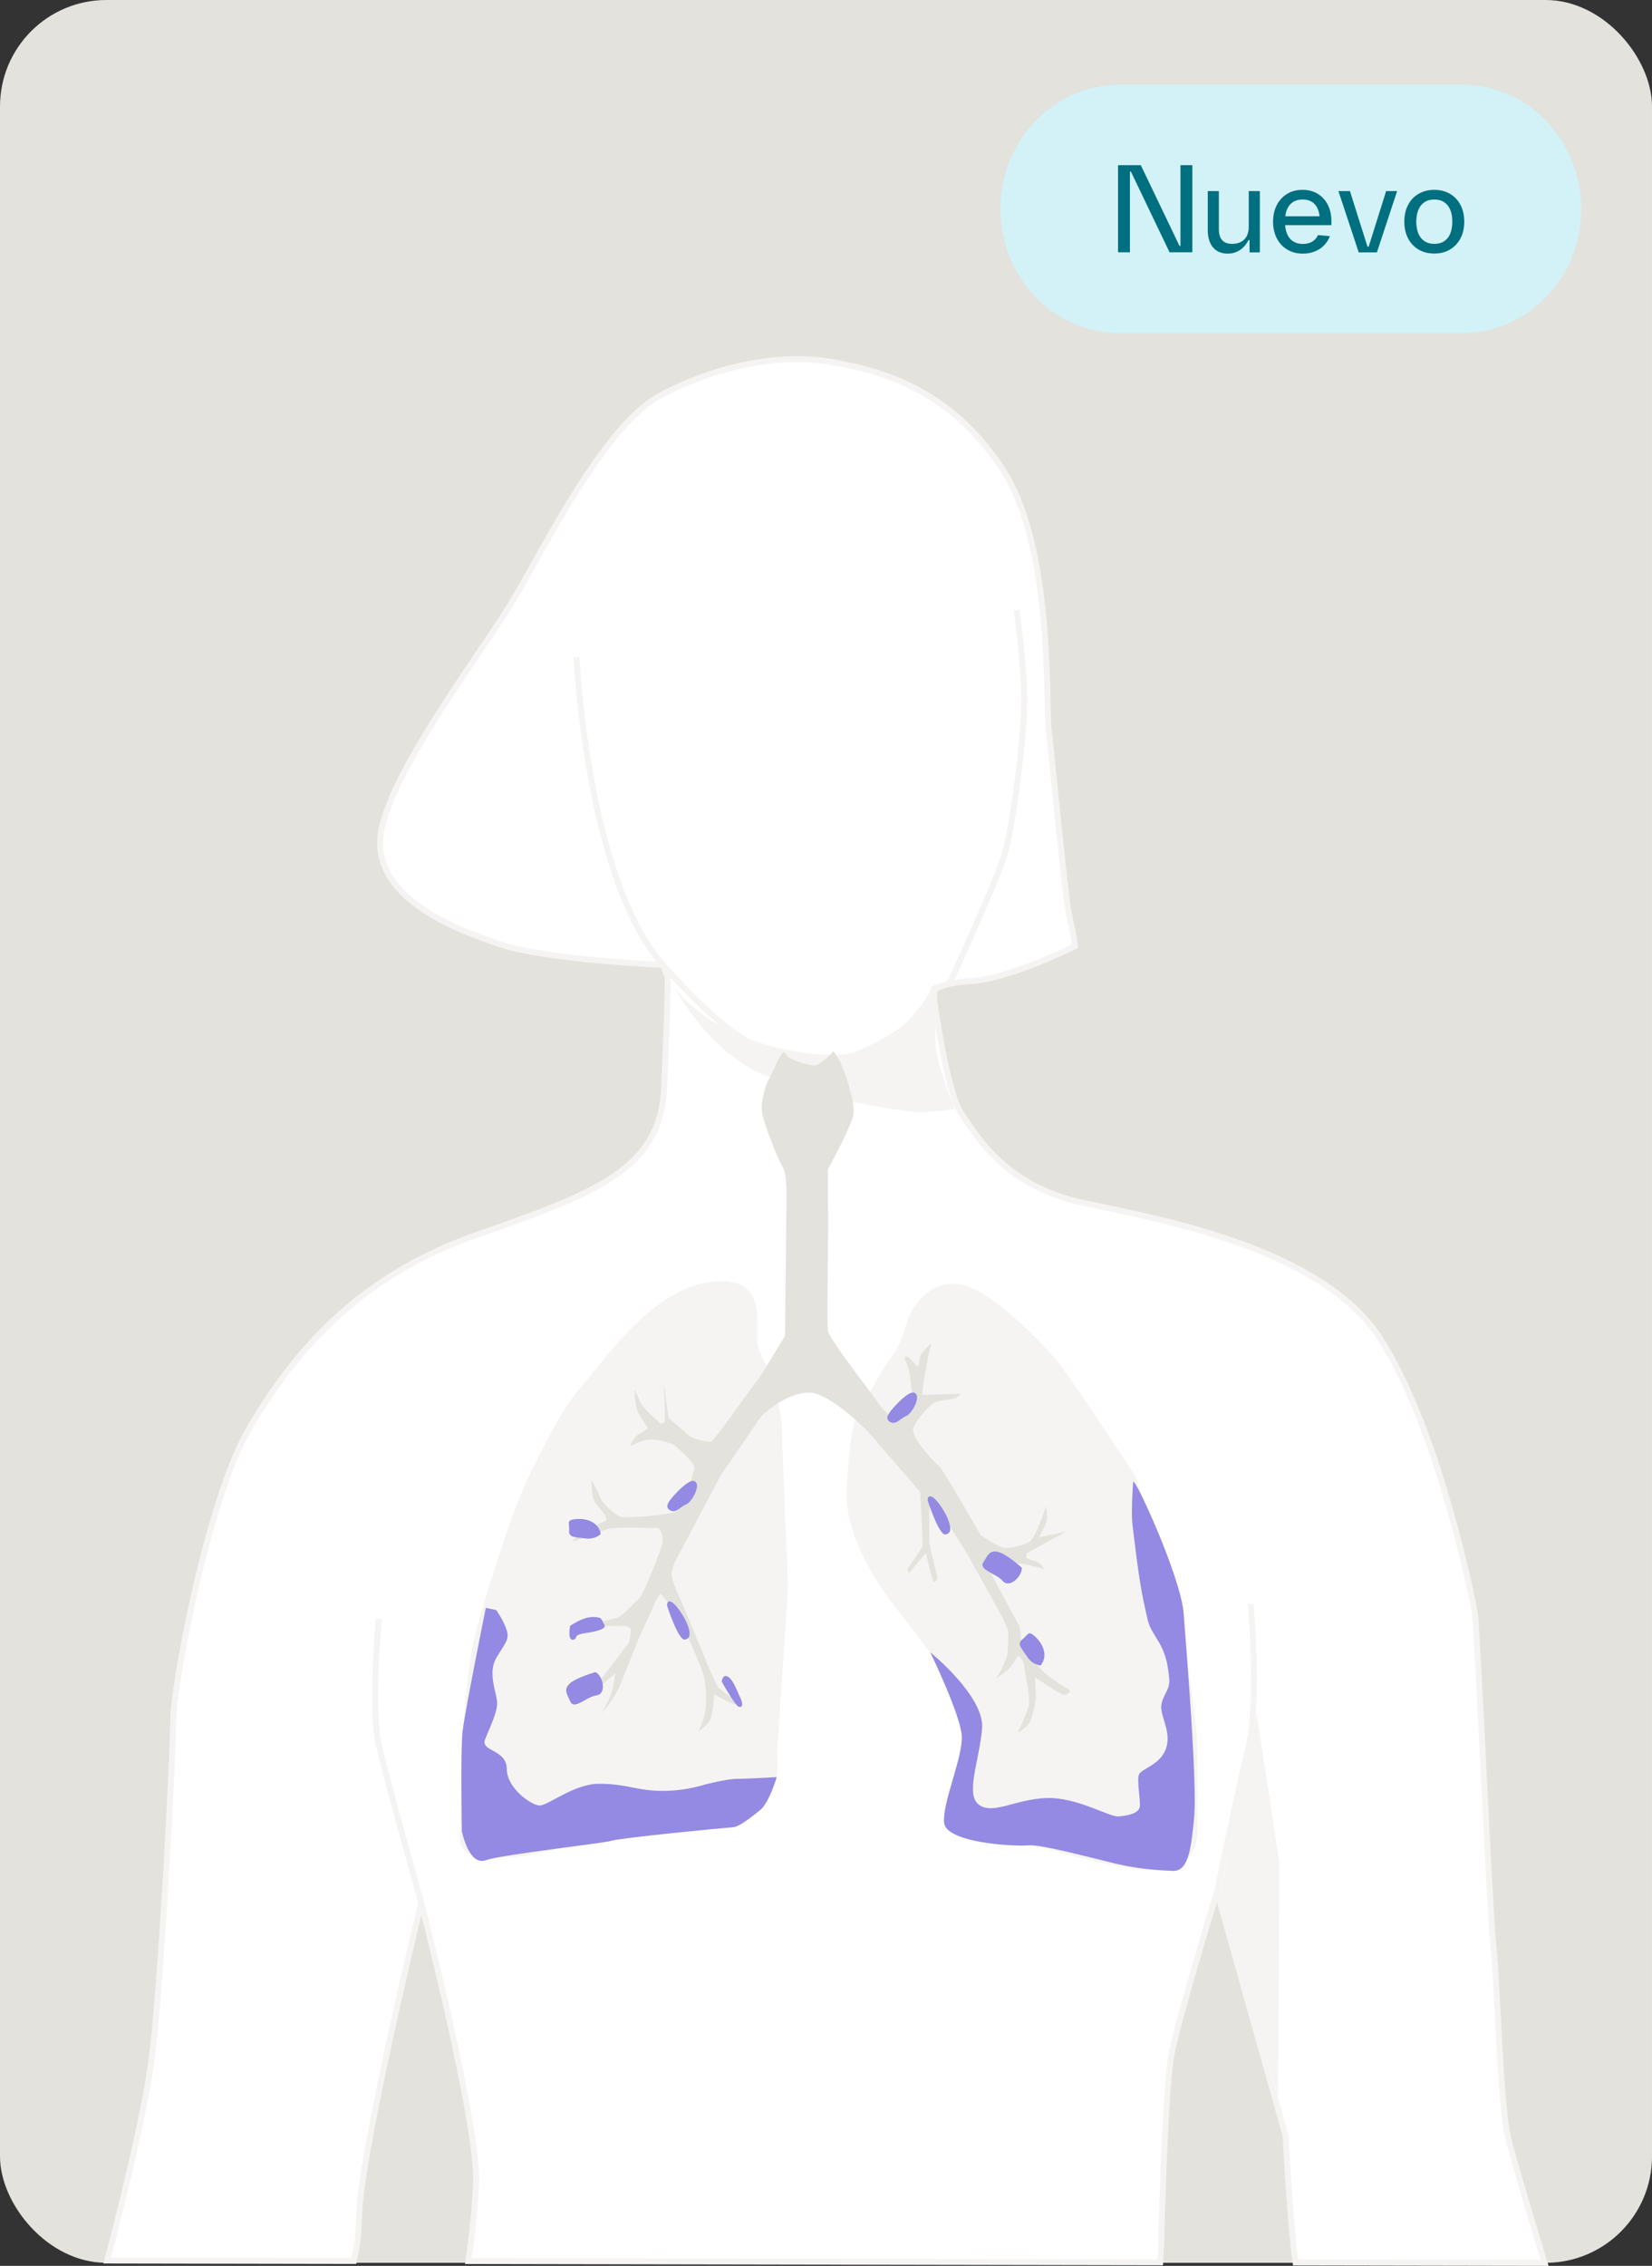 <?xml version="1.0" encoding="UTF-8"?>
<svg id="Capa_2" data-name="Capa 2" xmlns="http://www.w3.org/2000/svg" viewBox="0 0 186.28 255.41">
  <rect x="0" y="0" width="186.28" height="255.41" fill="#333333" stroke="none"/>
  <defs>
    <style>
      .cls-1 {
        fill: #006f80;
      }

      .cls-2 {
        fill: #f5f4f2;
      }

      .cls-3 {
        fill: #e3e2dc;
      }

      .cls-4 {
        fill: #d2f2f7;
      }

      .cls-5 {
        fill: #9489e3;
      }

      .cls-6 {
        fill: #fff;
      }

      .cls-6, .cls-7 {
        stroke: #f5f4f2;
        stroke-miterlimit: 10;
        stroke-width: .67px;
      }

      .cls-7 {
        fill: none;
      }
    </style>
  </defs>
  <g id="Capa_1-2" data-name="Capa 1">
    <g>
      <g>
        <rect class="cls-3" width="186.28" height="255.07" rx="12" ry="12"/>
        <g>
          <path class="cls-6" d="m40.48,250.16c0-6.88,7.02-35.67,7.02-35.67,0,0,6.46,25,6.18,31.6-.13,3.06-.5,6.24-.86,8.78l78,.14.1-1.75s.42-17.27,1.12-21.35c.7-4.07,5.2-18.68,5.2-18.68l7.72,27.52s.53,10.07,1.13,14.28l28.08.05s-3.09-10.11-4.07-13.9c-.98-3.79-1.26-18.12-1.69-21.63-.42-3.51-1.83-36.23-2.11-37.78-.28-1.54-4.07-20.64-10.67-30.89-6.6-10.25-25-13.48-33.56-15.31-8.57-1.83-11.8-7.3-13.62-9.97-1.83-2.67-3.23-13.76-3.23-13.76,0,0,0-.98,4.35-1.26,4.35-.28,11.66-3.93,11.66-3.93,0,0-.28-1.83-.7-3.65s-1.83-16.99-2.25-20.36c-.42-3.37.56-21.06-5.34-29.91-5.9-8.85-13.48-10.95-19.24-11.94-5.76-.98-12.92.42-19.24,3.79-6.32,3.37-13.06,17.13-16.57,23.03-3.51,5.9-14.89,20.64-15.03,27.24-.14,6.6,8.57,9.97,13.76,11.66,5.2,1.69,18.12,2.25,18.12,2.25l.56,1.4s0,3.37-.42,12.5c-.42,9.13-7.58,11.8-21.21,16.57-13.62,4.77-20.78,13.62-25.56,21.77-4.77,8.14-8.57,29.21-8.57,32.72s-1.4,31.18-2.53,39.04c-1.12,7.86-4.92,22.05-4.92,22.05l27.81.05c.34-1.49.56-3.07.56-4.68Z"/>
          <path class="cls-7" d="m42.73,182.47s-.98,10.11,0,14.32c.98,4.21,4.77,17.69,4.77,17.69"/>
          <path class="cls-7" d="m137.24,213.22s2.25-10.95,3.51-16.15c1.26-5.2.28-16.29.28-16.29"/>
          <polygon class="cls-2" points="137.57 213.43 144.12 236.39 144.26 209.99 141.72 193.22 137.57 213.43"/>
          <path class="cls-7" d="m65,74.07s1.17,24.99,9.74,34.67c8.57,9.68,12.92,11,17.96,10.94,5.04-.06,11.27-5.04,12.08-6.12s.57-2.12.57-2.12l1.72-.57s5.44-11.73,6.3-14.88c.86-3.15,2.23-13.39,2.12-17.63s-.86-9.61-.86-9.61"/>
          <path class="cls-2" d="m86.79,154.29s1.33,4.44,1.38,6.86.69,17.66.69,17.66l-1.23,18.9s.94,6.41-4.88,7.55c-5.82,1.13-11.3,1.28-12.98,1.63s-10.9,2.57-12.29,2.47-5.77.64-5.63-2.22.05-16.83,1.88-23.44c1.83-6.61,4.44-14.41,6.02-17.52,1.58-3.11,3.4-7.2,6.02-10.16,2.62-2.96,7.85-10.9,14.65-11.55s4.39,5.63,5.18,7.7,1.18,2.12,1.18,2.12Z"/>
          <path class="cls-2" d="m95.47,167.91c.13-2.41.44-6.61.99-7.8s2.86-5.63,4.1-7.2,1.48-3.55,2.02-4.69,2.32-3.95,5.67-3.45,9.42,6.66,11.25,9.03,8.49,12.53,8.49,12.53c0,0,4.14,11.6,4.84,14.95s1.83,11.15,2.07,13.77.1,11.99.1,11.99c0,0-.2,3.5-4,3.75-3.8.25-11.6-1.97-13.17-2.47s-7.65-.69-7.65-.69c0,0-4.19-1.23-3.7-3.6s2.32-6.81,2.32-7.8.1-4.64-.69-5.72-7.06-9.23-7.06-9.23c0,0-5.92-7.06-5.58-13.37Z"/>
          <path class="cls-2" d="m75.88,111.04s3.74,7.2,9.84,9.93,15.95,4.46,18.41,4.37c2.46-.09,3.55-.36,3.55-.36,0,0-2.1-4.92-2.19-7.29s-.09-6.83-.09-6.83c0,0-3.74,7.84-10.93,8.02-7.2.18-15.31-3.1-18.59-7.84Z"/>
          <path class="cls-3" d="m69.39,188.61s-.23,1.71-.55,2.52-1.04,2.03-1.04,2.03c0,0,1.44-1.59,2.09-3.15s2.03-5.07,2.16-5.39,1.42-2.98,1.69-3.7.74-1.29.74-1.29c0,0,1.39,1.52,2.03,2.71s2.73,5.77,2.92,6.89.28,2.66.09,3.74-.72,2.07-.74,2.13,1.12-.63,1.37-1.42.4-2.7.4-2.7c0,0,1.84,1.06,2.3,1.12s.42-.06.42-.06c0,0-1.94-1.61-2.18-1.71s-1.69-3.63-1.69-3.63l-2.49-6.02s-1.37-2.75-1.18-3.47.36-1.12.36-1.12l5.2-9.83s3.81-5.47,4.27-6.23,3.34-3.15,5.77-3.04c2.43.11,6.57,4.42,6.57,4.42l5.86,6.76s.34,5.83.27,6.11-1.71,2.56-1.71,2.56l.13.53,1.95-2.32s.74,3.23.91,3.28.42-.46.42-.46c0,0-.84-3.26-.93-3.95s.06-5.41.06-5.41c0,0,4.52,7.02,4.71,7.55s4.1,7,4.12,7.88-.09,2.54-.11,2.64-.63,1.67-.82,1.92-.44.66-.44.66c0,0,1.25-.74,1.61-1.25s.89-1.29.89-1.29c0,0,.59.44.65,1.04s.74,3.93.55,4.59-.76,2.07-.95,2.39-.34.72-.34.72c0,0,1.12-.66,1.39-1.23s.7-2.28.68-2.96-.08-2.11-.08-2.11c0,0,2.88,2.01,3.3,1.99s.68-.47.68-.47c0,0-2.24-1.39-2.98-2.07s-2.6-3.13-2.6-3.13c0,0,.04-1.84-.32-2.37s-3.34-6.23-3.34-6.23c0,0-.55-.97-.28-1.14s2.9.57,3.47.57,2.81.51,3,.65-.23-.63-.72-.82-1.18-.27-1.21-.55.11-.44.11-.44l4.4-2.41s-2.87.63-3.02.66.74-1.35.84-1.97-.11-1.52-.11-1.52c0,0-1.16,3.63-1.9,4.02s-2.26.76-2.9.63-2.58-1.44-2.58-1.44c0,0-4.27-7.52-4.73-7.82s-3.13-3.21-2.85-4.19,2.05-2.85,2.52-2.98,1.86-.32,2.18-.42.65-.51.65-.51c0,0-4.14.15-4.31.13s.74-5.26,1.01-5.69-1.14.8-1.27,1.39-.25,1.2-.25,1.2c0,0-.87-1.02-1.18-1.21s-.28.38-.28.38c0,0,.53.87.66,2.54s.25,1.9-.02,2.41-.87,1.48-1.2,1.71-.57.21-.57.21c0,0-1.39-1.23-1.84-1.97s-5.62-7.23-5.73-8.26.04-11.52.04-11.52l-.04-6.62s2.75-4.95,2.9-6.32-1.02-4.86-1.56-5.85-.7-1.14-.7-1.14c0,0-1.54,1.78-2.37,1.61s-2.77-.63-3.09-1.37-1.44,2.33-1.78,2.81-1.06,2.62-.8,3.99,1.82,5.26,2.32,6.04.42,3.55.42,3.55l-.17,15.47s-2.96,4.92-3.13,5.03-4.84,6.78-5.18,6.87-2.09-.21-2.7-.8-2.13-1.86-2.13-1.86c0,0-.49-3.57-.55-4.02s.3,4.29.08,4.52-.46.13-.46.13c0,0-2.09-1.84-2.33-2.54s-.57-1.27-.57-1.27c0,0,.02,1.84.46,2.66s1.06,1.63,1.06,1.63c0,0-.51.46-1.02.7s-1.02,1.39-1.02,1.39c0,0,1.23-.66,2.14-.76s2.68.44,2.9.65,2.24,1.88,2.22,2.51-1.37,4.4-1.95,4.88-5.73.82-6.26.7-2.14-1.42-2.43-2.26-.93-1.88-.93-1.88c0,0-.09,1.67.34,2.37s1.31,1.58,1.25,1.78.4.3-.32.55-.59.32-1.42.87-1.69.8-1.94,1.2,3.51-1.35,4.52-1.4,3.06-.04,3.81,0,1.1-.11,1.35.08.51.84.4,1.56-2.18,5.9-2.6,6.26-2.14,2.3-2.75,2.3-3.02.87-3.23.85,2.35.02,3.8-.02,1.2.53,1.2.53c0,0-.08,1.4-.44,1.71s-2.71,3.64-3.3,4.16-2.37,2.03-2.37,2.03c0,0,1.42-.28,2.43-1.31s1.95-1.78,1.95-1.78Z"/>
          <path class="cls-5" d="m82.64,205.97c-1.18.08-12.5,1.18-13.68,1.52s-12.24,1.52-14.18,2.2-2.7-3.29-2.7-3.29c0,0-.17-9.03.08-11.23s2.62-13.93,2.62-13.93l1.18.25s.84,1.18,1.18,2.28-.25,1.52-1.18,3.12-.08,3.63.08,4.81-.84,3.04-1.35,4.39,2.45,1.1,2.45,3.29,2.79,4.14,3.72,4.14,3.88-2.45,6.67-2.45,3.88.59,6.08.76,4.22-.17,5.91-.68c0,0,2.47-.64,3.66-.64s4.4-.19,4.4-.19c0,0-.87,2.93-1.87,3.72s-2.34,1.88-3.06,1.93Z"/>
          <path class="cls-5" d="m104.89,186.24s6.14,4.96,5.85,8.59c-.3,3.63-1.92,7.4-.37,8.59s4.07-.59,7.55-.74,7.11,2.15,8.22,2.07,2.22-.37,2.37-1.04-.37-3.03-.07-3.7,2.37-1.04,3.03-2.89c.67-1.85-.67-3.7-.52-4.89s1.04-1.78.89-3.03-.22-2.59-1.33-4.37-.96-1.63-1.55-4.29-1.11-7.55-1.26-8.66,0-3.92.07-4.81,5.4,10.73,5.7,14.8c.3,4.07,1.55,19.1,1.18,23.02s-.74,6.07-2.44,6c-1.7-.07-3.85-.22-6.37-.81-2.52-.59-8.51-2.22-9.84-2.07s-9.4-.22-9.55-2.59c-.15-2.37,2.15-7.4,2-9.77-.15-2.37-3.55-9.4-3.55-9.4Z"/>
          <path class="cls-5" d="m78.27,166.95c.9.33-.28,2.4-.89,2.62s-1.11,1-1.73.72-.45-.78.06-1.39,1.95-2.17,2.56-1.95Z"/>
          <path class="cls-5" d="m103.08,156.99c.9.33-.28,2.4-.89,2.62s-1.11,1-1.73.72-.45-.78.06-1.39,1.95-2.17,2.56-1.95Z"/>
          <path class="cls-5" d="m67.74,172.91s-.61.67-1.78.5-1.84-.06-1.78-.89-.39-1.17.72-1.28,2.56.22,2.84,1.67Z"/>
          <path class="cls-5" d="m117.35,187.73s-.91-.02-1.55-1.01-1.17-1.42-.51-1.93.62-1.07,1.44-.3,1.52,2.07.62,3.24Z"/>
          <path class="cls-5" d="m64.29,183.27s-.33,1.67.33,1.56-.17-.5,1.28-.72,2.56-.5,2.23-1-.11-.84-1.28-.84-2.56,1-2.56,1Z"/>
          <path class="cls-5" d="m67.16,188.48c.84.45,1.28,2.45.11,2.62s-2.51,1.67-2.95.72-.78-1.39-.06-2.06,2.9-1.28,2.9-1.28Z"/>
          <path class="cls-5" d="m115.22,176.71c.07.94-1.38,2.39-2.15,1.5s-2.75-1.22-2.19-2.11.76-1.4,1.71-1.15,2.63,1.76,2.63,1.76Z"/>
          <path class="cls-5" d="m75.21,180.98s1.28,3.96,2.01,3.84.61-.89.28-1.73-1.23-2.23-1.78-2.51-.5.39-.5.39Z"/>
          <path class="cls-5" d="m104.6,169.13s1.28,3.96,2.01,3.84.61-.89.28-1.73-1.23-2.23-1.78-2.51-.5.39-.5.39Z"/>
          <path class="cls-5" d="m81.39,189.56s.03.06.09.17c.34.6,1.48,2.58,1.85,2.67.45.11.45-.45.11-1.11s-.72-1.89-1.34-2.28-.72.56-.72.56Z"/>
        </g>
      </g>
      <g>
        <path class="cls-4" d="m126.24,9.55h38.63c7.42,0,13.43,6.27,13.43,14h0c0,7.73-6.01,14-13.43,14h-38.63c-7.42,0-13.43-6.27-13.43-14h0c0-7.73,6.01-14,13.43-14Z"/>
        <g>
          <path class="cls-1" d="m127.52,19.34h-.11v9.1h-1.34v-9.82h2.57l4.36,9.1h.11v-9.1h1.34v9.82h-2.57l-4.36-9.1Z"/>
          <path class="cls-1" d="m142.09,28.45h-1.19v-1.39h-.11c-.27.5-.6.89-1,1.14-.4.26-.85.39-1.36.39-.46,0-.86-.1-1.2-.31-.33-.21-.59-.51-.77-.9-.18-.39-.27-.86-.27-1.4v-4.44h1.25v4.29c0,1.11.5,1.66,1.51,1.66.39,0,.72-.08,1-.23s.49-.37.64-.66c.15-.29.22-.63.22-1.02v-4.04h1.25v6.91Z"/>
          <path class="cls-1" d="m145.15,28.13c-.51-.3-.9-.73-1.18-1.27-.28-.54-.42-1.17-.42-1.87s.14-1.32.42-1.87c.28-.54.67-.97,1.17-1.27.5-.3,1.08-.45,1.74-.45s1.22.15,1.71.45c.49.3.87.71,1.14,1.25.27.53.4,1.15.4,1.84v.44h-5.22c.03.44.13.81.29,1.13.16.32.38.56.67.73s.64.26,1.05.26.76-.09,1.04-.26c.29-.17.51-.42.66-.74l1.34.12c-.15.4-.38.75-.67,1.05-.29.3-.64.52-1.05.68-.4.16-.85.24-1.32.24-.66,0-1.25-.15-1.76-.45Zm3.65-3.75c-.07-.6-.26-1.06-.58-1.39-.32-.33-.76-.5-1.33-.5s-1.03.17-1.36.5c-.33.33-.53.8-.6,1.39h3.87Z"/>
          <path class="cls-1" d="m150.92,21.54h1.3l1.98,6.27h.13l1.97-6.27h1.24l-2.28,6.91h-2.05l-2.29-6.91Z"/>
          <path class="cls-1" d="m159.96,28.13c-.51-.3-.91-.72-1.19-1.27-.28-.54-.42-1.17-.42-1.87s.14-1.34.42-1.88c.28-.54.67-.96,1.19-1.26.51-.3,1.1-.45,1.77-.45s1.26.15,1.77.45c.51.3.91.72,1.19,1.26.28.54.42,1.17.42,1.88s-.14,1.33-.42,1.87c-.28.54-.68.96-1.19,1.27-.51.3-1.1.45-1.77.45s-1.26-.15-1.77-.45Zm2.9-.95c.3-.2.53-.49.68-.87.15-.37.22-.81.22-1.32s-.07-.95-.22-1.32c-.15-.37-.37-.66-.68-.87s-.68-.31-1.13-.31-.82.1-1.12.31c-.3.2-.53.49-.68.87-.15.37-.23.81-.23,1.32s.08.95.23,1.32.38.66.68.87c.3.2.68.31,1.12.31s.83-.1,1.13-.31Z"/>
        </g>
      </g>
    </g>
  </g>
</svg>